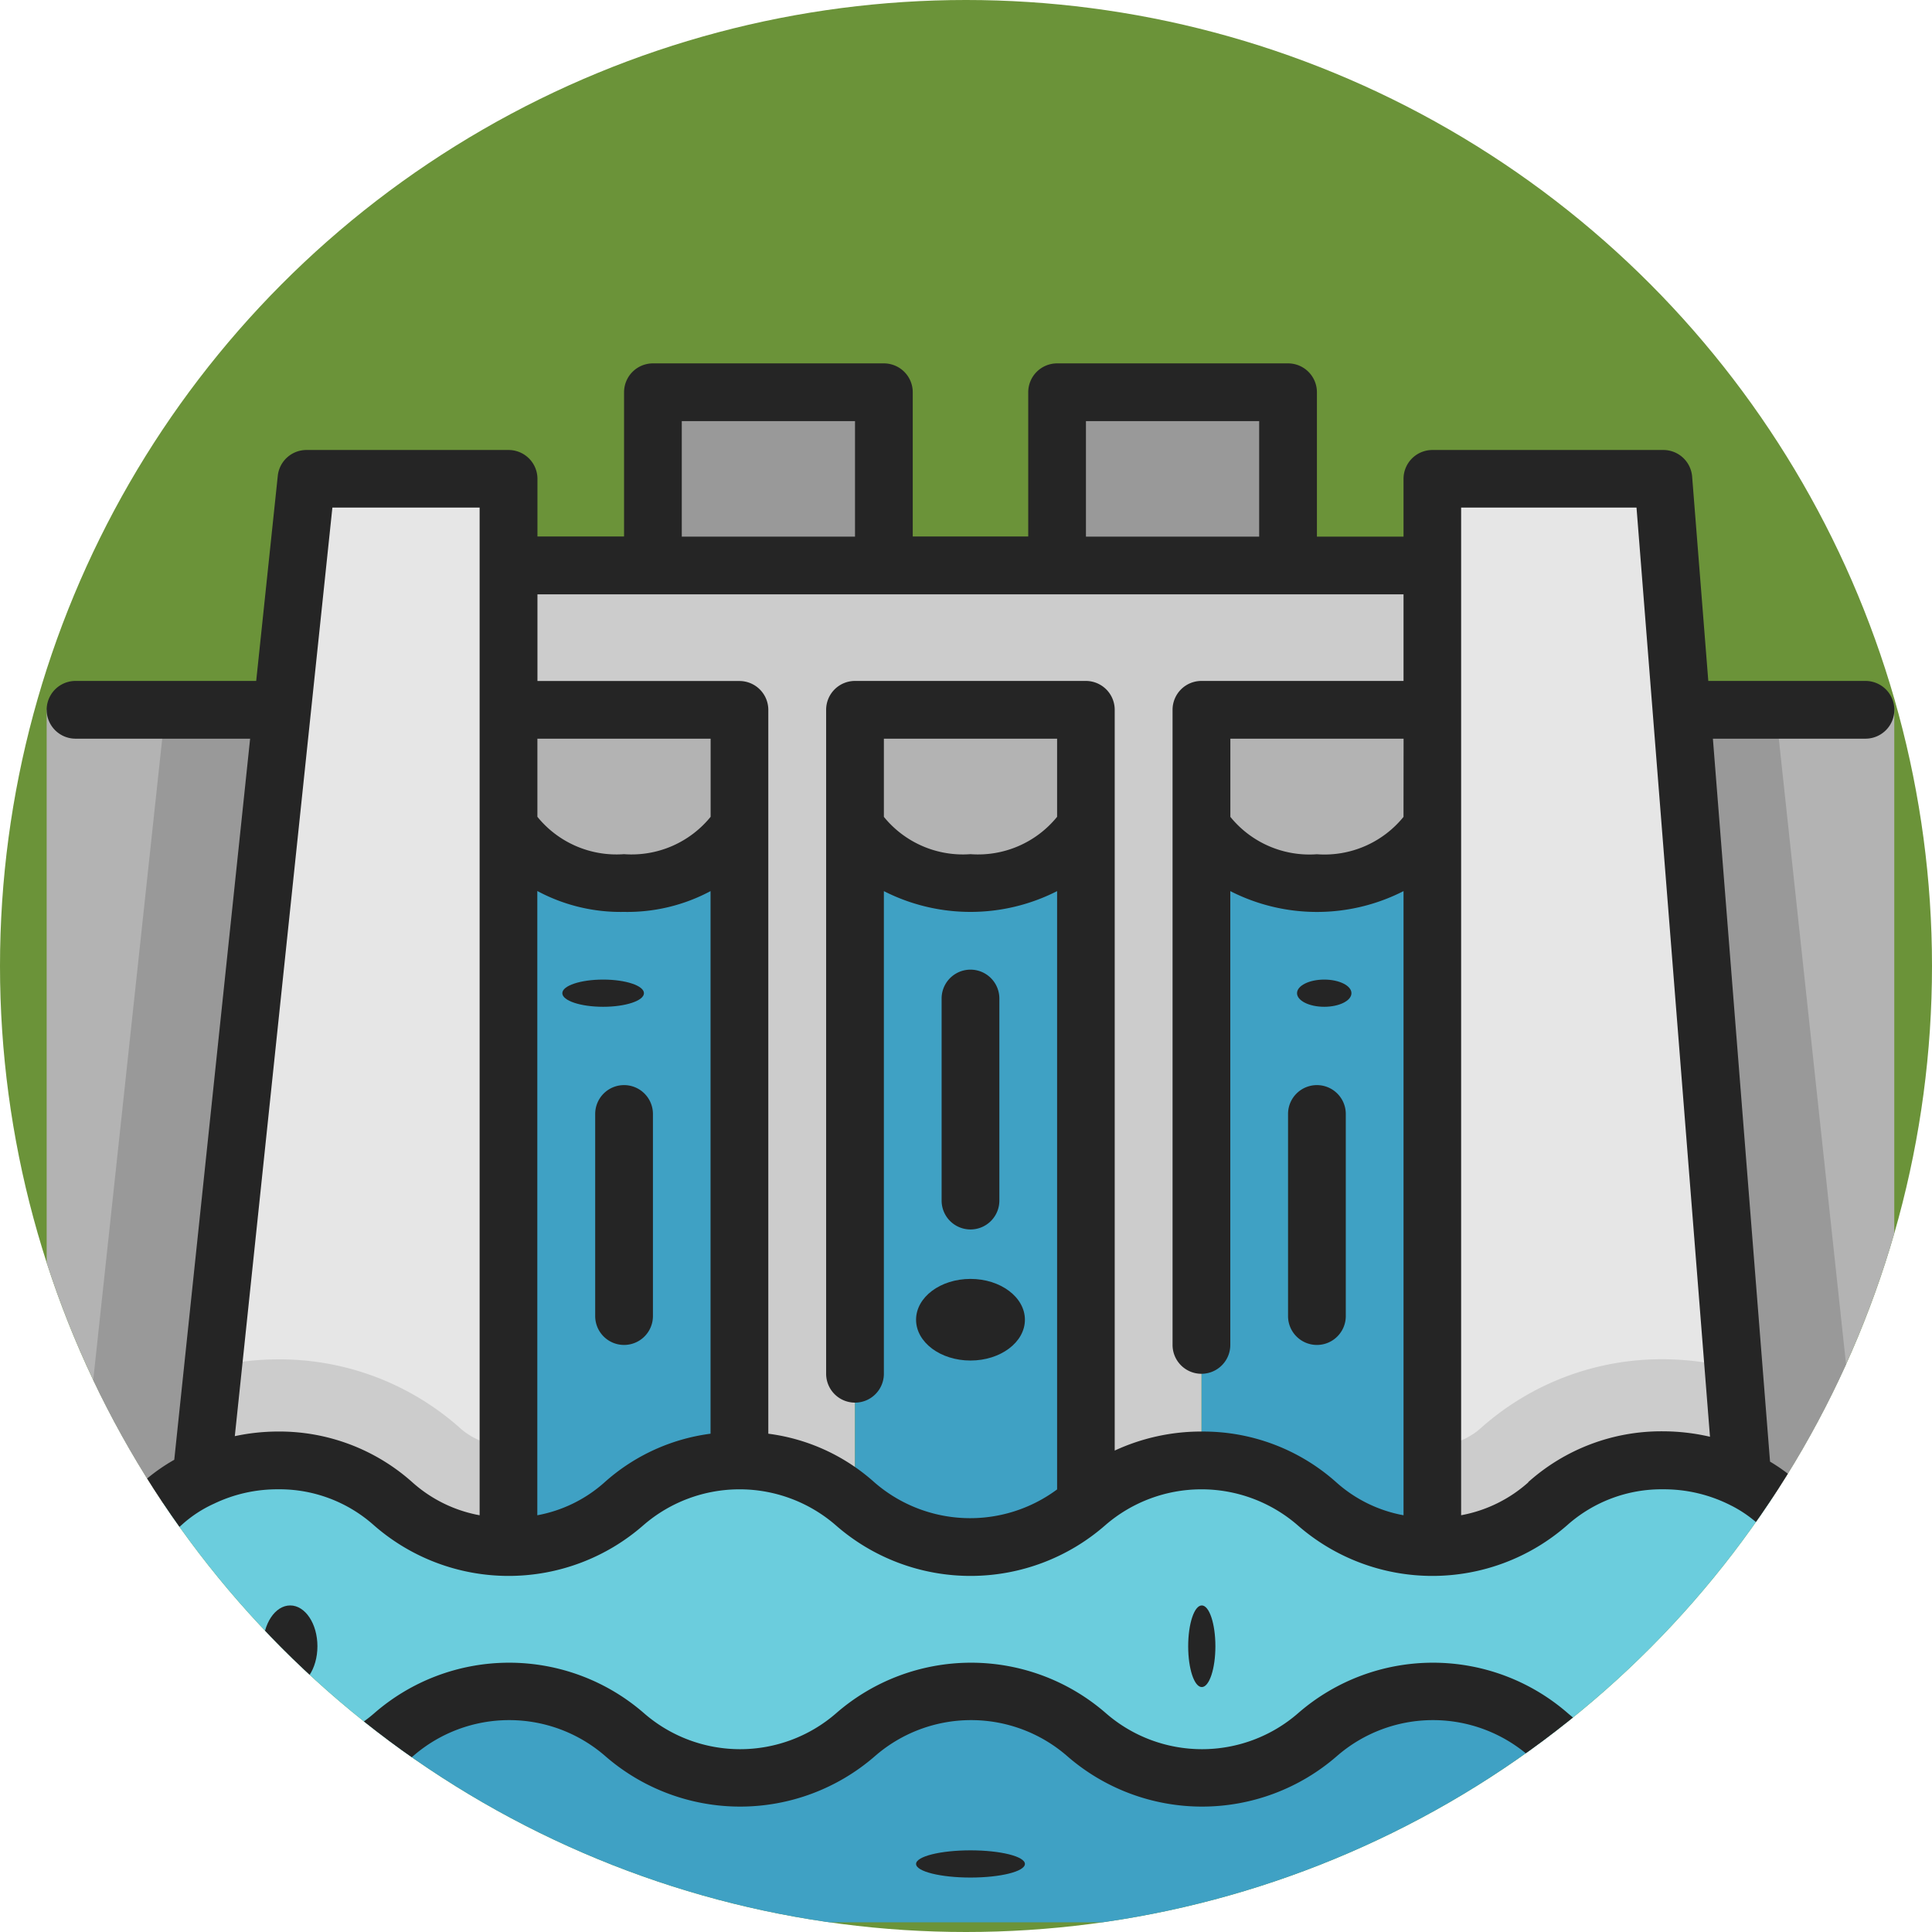 <svg xmlns="http://www.w3.org/2000/svg" xmlns:xlink="http://www.w3.org/1999/xlink" width="71" height="71" viewBox="0 0 71 71">
  <defs>
    <clipPath id="clip-path">
      <circle id="Elipse_11901" data-name="Elipse 11901" cx="35.5" cy="35.5" r="35.5" transform="translate(720.386 1890)" fill="#6b9339"/>
    </clipPath>
  </defs>
  <g id="Grupo_1120158" data-name="Grupo 1120158" transform="translate(-720.386 -1890)">
    <g id="Enmascarar_grupo_1098793" data-name="Enmascarar grupo 1098793" clip-path="url(#clip-path)">
      <circle id="Elipse_11674" data-name="Elipse 11674" cx="35.5" cy="35.5" r="35.5" transform="translate(720.386 1890)" fill="#6b9339"/>
      <g id="Grupo_1120157" data-name="Grupo 1120157" transform="translate(722.101 1897.354)">
        <g id="Grupo_1120155" data-name="Grupo 1120155" transform="translate(0 7.061)">
          <path id="Trazado_918053" data-name="Trazado 918053" d="M63.656,45.591a5.634,5.634,0,0,0-1.337-.912A6.43,6.43,0,0,0,59.412,44a6.3,6.3,0,0,0-4.244,1.591,6.454,6.454,0,0,1-8.487,0,6.454,6.454,0,0,0-8.487,0,6.454,6.454,0,0,1-8.487,0,6.454,6.454,0,0,0-8.487,0,6.454,6.454,0,0,1-8.487,0A6.3,6.3,0,0,0,8.487,44a6.4,6.4,0,0,0-2.8.637,5.591,5.591,0,0,0-1.443.955A6.3,6.3,0,0,1,0,47.183v5.3a6.32,6.32,0,0,1,4.267,1.591,6.454,6.454,0,0,0,8.487,0,6.454,6.454,0,0,1,8.487,0,6.454,6.454,0,0,0,8.487,0,6.454,6.454,0,0,1,8.487,0,6.454,6.454,0,0,0,8.487,0,6.454,6.454,0,0,1,8.487,0,6.454,6.454,0,0,0,8.487,0A6.313,6.313,0,0,1,67.9,52.49V47.183A6.3,6.3,0,0,1,63.656,45.591Z" transform="translate(0 -4.746)" fill="#6bcddd"/>
          <path id="Trazado_918054" data-name="Trazado 918054" d="M64.449,18V48.767a6.3,6.3,0,0,1-4.244-1.591,5.634,5.634,0,0,0-1.337-.912L56.63,18Z" transform="translate(3.45 -6.33)" fill="#b3b3b3"/>
          <path id="Trazado_918055" data-name="Trazado 918055" d="M57.156,18.487l2.239,28.263a6.43,6.43,0,0,0-2.907-.679,6.3,6.3,0,0,0-4.244,1.591A6.3,6.3,0,0,1,48,49.254V10h8.487Z" transform="translate(2.925 -6.817)" fill="#e6e6e6"/>
          <path id="Trazado_918056" data-name="Trazado 918056" d="M48.487,22V48.523a6.3,6.3,0,0,1-4.244-1.591A6.3,6.3,0,0,0,40,45.34V22a4.6,4.6,0,0,0,4.244,2.122A4.6,4.6,0,0,0,48.487,22Z" transform="translate(2.437 -6.086)" fill="#3fa1c4"/>
          <path id="Trazado_918057" data-name="Trazado 918057" d="M48.487,18v4.244a4.6,4.6,0,0,1-4.244,2.122A4.6,4.6,0,0,1,40,22.244V18Z" transform="translate(2.437 -6.33)" fill="#b3b3b3"/>
          <path id="Trazado_918058" data-name="Trazado 918058" d="M36.487,18v4.244a4.6,4.6,0,0,1-4.244,2.122A4.6,4.6,0,0,1,28,22.244V18Z" transform="translate(1.706 -6.33)" fill="#b3b3b3"/>
          <path id="Trazado_918059" data-name="Trazado 918059" d="M35,7h8.487v6.366H35Z" transform="translate(2.133 -7)" fill="#999"/>
          <path id="Trazado_918060" data-name="Trazado 918060" d="M21,7h8.487v6.366H21Z" transform="translate(1.28 -7)" fill="#999"/>
          <path id="Trazado_918061" data-name="Trazado 918061" d="M8.657,18,5.687,46.221a5.591,5.591,0,0,0-1.443.955A6.3,6.3,0,0,1,0,48.767V18Z" transform="translate(0 -6.33)" fill="#b3b3b3"/>
          <path id="Trazado_918062" data-name="Trazado 918062" d="M24.487,18v4.244a4.6,4.6,0,0,1-4.244,2.122A4.6,4.6,0,0,1,16,22.244V18Z" transform="translate(0.975 -6.33)" fill="#b3b3b3"/>
          <path id="Trazado_918063" data-name="Trazado 918063" d="M4.3,18,1,48.675a6.165,6.165,0,0,0,3.182-1.5,5.591,5.591,0,0,1,1.443-.955L8.6,18Z" transform="translate(0.061 -6.33)" fill="#999"/>
          <path id="Trazado_918064" data-name="Trazado 918064" d="M60.091,18H56.63l2.239,28.263a5.634,5.634,0,0,1,1.337.912,6.165,6.165,0,0,0,3.182,1.5Z" transform="translate(3.45 -6.33)" fill="#999"/>
          <path id="Trazado_918065" data-name="Trazado 918065" d="M8.331,18.487,9.222,10h7.427V49.254A6.3,6.3,0,0,1,12.4,47.663a6.3,6.3,0,0,0-4.244-1.591,6.4,6.4,0,0,0-2.8.637Z" transform="translate(0.327 -6.817)" fill="#e6e6e6"/>
          <path id="Trazado_918066" data-name="Trazado 918066" d="M52.244,45.8a6.3,6.3,0,0,1,4.244-1.591,6.43,6.43,0,0,1,2.907.679l-.321-4.053a10.316,10.316,0,0,0-2.585-.339,9.97,9.97,0,0,0-6.741,2.558A2.616,2.616,0,0,1,48,43.683V47.4A6.3,6.3,0,0,0,52.244,45.8Z" transform="translate(2.925 -4.959)" fill="#ccc"/>
          <path id="Trazado_918067" data-name="Trazado 918067" d="M8.161,40.5a10.244,10.244,0,0,0-2.373.285L5.36,44.85a6.4,6.4,0,0,1,2.8-.637A6.3,6.3,0,0,1,12.4,45.8,6.3,6.3,0,0,0,16.648,47.4V43.683a2.616,2.616,0,0,1-1.746-.625A9.97,9.97,0,0,0,8.161,40.5Z" transform="translate(0.327 -4.959)" fill="#ccc"/>
          <path id="Trazado_918068" data-name="Trazado 918068" d="M49.95,13v5.3H41.462V45.889a6.3,6.3,0,0,0-4.244,1.591V18.3H28.731V47.48a6.3,6.3,0,0,0-4.244-1.591V18.3H16V13H49.95Z" transform="translate(0.975 -6.634)" fill="#ccc"/>
          <g id="Grupo_1120154" data-name="Grupo 1120154" transform="translate(0 15.914)">
            <path id="Trazado_918069" data-name="Trazado 918069" d="M24.487,22V45.34a6.3,6.3,0,0,0-4.244,1.591A6.3,6.3,0,0,1,16,48.523V22a4.6,4.6,0,0,0,4.244,2.122A4.6,4.6,0,0,0,24.487,22Z" transform="translate(0.975 -22)" fill="#3fa1c4"/>
            <path id="Trazado_918070" data-name="Trazado 918070" d="M36.487,22V46.932a6.454,6.454,0,0,1-8.487,0V22a4.6,4.6,0,0,0,4.244,2.122A4.6,4.6,0,0,0,36.487,22Z" transform="translate(1.706 -22)" fill="#3fa1c4"/>
            <path id="Trazado_918071" data-name="Trazado 918071" d="M59.435,55.183a6.317,6.317,0,0,1-4.244-1.591,6.454,6.454,0,0,0-8.487,0,6.454,6.454,0,0,1-8.487,0,6.454,6.454,0,0,0-8.487,0,6.454,6.454,0,0,1-8.487,0,6.454,6.454,0,0,0-8.487,0,6.454,6.454,0,0,1-8.487,0A6.32,6.32,0,0,0,0,52v8.487H67.9V52a6.313,6.313,0,0,0-4.22,1.589A6.319,6.319,0,0,1,59.435,55.183Z" transform="translate(0 -20.172)" fill="#3fa1c4"/>
          </g>
        </g>
        <g id="Grupo_1120156" data-name="Grupo 1120156" transform="translate(0 6)">
          <path id="Trazado_918072" data-name="Trazado 918072" d="M67.007,48.366a5.093,5.093,0,0,1-2.632-1.239,6.537,6.537,0,0,0-1.042-.767l-2.1-26.568h5.607a1.061,1.061,0,0,0,0-2.122H61.064l-.594-7.51a1.061,1.061,0,0,0-1.058-.977H50.925a1.061,1.061,0,0,0-1.061,1.061v2.122H46.681v-5.3A1.061,1.061,0,0,0,45.62,6H37.133a1.061,1.061,0,0,0-1.061,1.061v5.3H31.828v-5.3A1.061,1.061,0,0,0,30.767,6H22.28a1.061,1.061,0,0,0-1.061,1.061v5.3H18.036V10.244a1.061,1.061,0,0,0-1.061-1.061H9.548a1.06,1.06,0,0,0-1.055.951L7.7,17.67H1.061a1.061,1.061,0,1,0,0,2.122H7.477l-2.788,26.5a6.814,6.814,0,0,0-1.16.828A5.1,5.1,0,0,1,.892,48.365a1.061,1.061,0,1,0,.337,2.094,7.216,7.216,0,0,0,3.725-1.766,4.569,4.569,0,0,1,1.2-.789,5.371,5.371,0,0,1,2.335-.527,5.211,5.211,0,0,1,3.53,1.316,7.515,7.515,0,0,0,9.915,0,5.393,5.393,0,0,1,7.059,0,7.515,7.515,0,0,0,9.915,0,5.393,5.393,0,0,1,7.059,0,7.515,7.515,0,0,0,9.915,0,5.211,5.211,0,0,1,3.53-1.316,5.412,5.412,0,0,1,2.442.572,4.566,4.566,0,0,1,1.087.744A7.216,7.216,0,0,0,66.67,50.46a1.061,1.061,0,1,0,.337-2.094Zm-17.144-25.7a3.74,3.74,0,0,1-3.183,1.373A3.741,3.741,0,0,1,43.5,22.665V19.792h6.366ZM38.193,8.122h6.366v4.244H38.193Zm-14.853,0h6.366v4.244H23.34ZM24.4,22.663a3.74,3.74,0,0,1-3.183,1.373,3.739,3.739,0,0,1-3.183-1.373V19.792H24.4ZM8.487,45.254a7.626,7.626,0,0,0-1.573.17L10.5,11.3h5.411V48.331a5.069,5.069,0,0,1-2.469-1.209A7.331,7.331,0,0,0,8.487,45.254ZM20.5,47.122a5.078,5.078,0,0,1-2.469,1.209V25.39a6.467,6.467,0,0,0,3.183.768,6.487,6.487,0,0,0,3.183-.764v19.94A7.234,7.234,0,0,0,20.5,47.122ZM37.133,22.663a3.74,3.74,0,0,1-3.183,1.373,3.741,3.741,0,0,1-3.183-1.371V19.792h6.366Zm5.3,22.591a7.553,7.553,0,0,0-3.183.7V18.731a1.061,1.061,0,0,0-1.061-1.061H29.706a1.061,1.061,0,0,0-1.061,1.061v24.4a1.061,1.061,0,0,0,2.122,0V25.394a7.013,7.013,0,0,0,6.366,0V47.381a5.359,5.359,0,0,1-6.713-.259,7.218,7.218,0,0,0-3.9-1.788v-26.6a1.061,1.061,0,0,0-1.061-1.061H18.036V14.487H49.864V17.67H42.437a1.061,1.061,0,0,0-1.061,1.061v23.34a1.061,1.061,0,0,0,2.122,0V25.394a7,7,0,0,0,6.366,0V48.331a5.069,5.069,0,0,1-2.469-1.209,7.331,7.331,0,0,0-4.958-1.867Zm12.017,1.867a5.078,5.078,0,0,1-2.469,1.209V11.3h6.445l2.7,34.146a7.7,7.7,0,0,0-1.721-.2,7.331,7.331,0,0,0-4.958,1.867Z" transform="translate(0 -6)" fill="#252525"/>
          <path id="Trazado_918073" data-name="Trazado 918073" d="M32.061,36.548a1.061,1.061,0,0,0,1.061-1.061V28.061a1.061,1.061,0,0,0-2.122,0v7.427A1.061,1.061,0,0,0,32.061,36.548Z" transform="translate(1.889 -4.72)" fill="#252525"/>
          <path id="Trazado_918074" data-name="Trazado 918074" d="M20.061,31A1.061,1.061,0,0,0,19,32.061v7.427a1.061,1.061,0,0,0,2.122,0V32.061A1.061,1.061,0,0,0,20.061,31Z" transform="translate(1.158 -4.477)" fill="#252525"/>
          <path id="Trazado_918075" data-name="Trazado 918075" d="M44.061,31A1.061,1.061,0,0,0,43,32.061v7.427a1.061,1.061,0,0,0,2.122,0V32.061A1.061,1.061,0,0,0,44.061,31Z" transform="translate(2.62 -4.477)" fill="#252525"/>
          <ellipse id="Elipse_11893" data-name="Elipse 11893" cx="2" cy="1.5" rx="2" ry="1.5" transform="translate(31.95 33.645)" fill="#252525"/>
          <ellipse id="Elipse_11894" data-name="Elipse 11894" cx="1.5" cy="0.5" rx="1.5" ry="0.5" transform="translate(18.95 22.645)" fill="#252525"/>
          <ellipse id="Elipse_11895" data-name="Elipse 11895" cx="1" cy="0.5" rx="1" ry="0.5" transform="translate(45.95 22.645)" fill="#252525"/>
          <path id="Trazado_918076" data-name="Trazado 918076" d="M66.666,51.1a7.242,7.242,0,0,0-3.7,1.763,5.4,5.4,0,0,1-7.065,0,7.545,7.545,0,0,0-9.911,0,5.377,5.377,0,0,1-7.064,0,7.545,7.545,0,0,0-9.911,0,5.377,5.377,0,0,1-7.064,0,7.545,7.545,0,0,0-9.911,0,5.379,5.379,0,0,1-7.064,0,7.248,7.248,0,0,0-3.751-1.772,1.061,1.061,0,0,0-.331,2.1,5.137,5.137,0,0,1,2.66,1.249,7.545,7.545,0,0,0,9.911,0,5.377,5.377,0,0,1,7.064,0,7.545,7.545,0,0,0,9.911,0,5.377,5.377,0,0,1,7.064,0,7.545,7.545,0,0,0,9.911,0,5.377,5.377,0,0,1,7.064,0,7.511,7.511,0,0,0,9.91,0A5.13,5.13,0,0,1,67.011,53.2a1.061,1.061,0,0,0-.346-2.094Z" transform="translate(0 -3.258)" fill="#252525"/>
          <ellipse id="Elipse_11896" data-name="Elipse 11896" cx="2.5" cy="1.5" rx="2.5" ry="1.5" transform="translate(13.95 54.645)" fill="#252525"/>
          <ellipse id="Elipse_11897" data-name="Elipse 11897" cx="1" cy="1.5" rx="1" ry="1.5" transform="translate(7.95 45.645)" fill="#252525"/>
          <ellipse id="Elipse_11898" data-name="Elipse 11898" cx="2.5" cy="1.5" rx="2.5" ry="1.5" transform="translate(48.95 54.645)" fill="#252525"/>
          <ellipse id="Elipse_11899" data-name="Elipse 11899" cx="0.5" cy="1.5" rx="0.5" ry="1.5" transform="translate(41.95 45.645)" fill="#252525"/>
          <ellipse id="Elipse_11900" data-name="Elipse 11900" cx="2" cy="0.5" rx="2" ry="0.5" transform="translate(31.95 54.645)" fill="#252525"/>
        </g>
      </g>
    </g>
  </g>
</svg>
